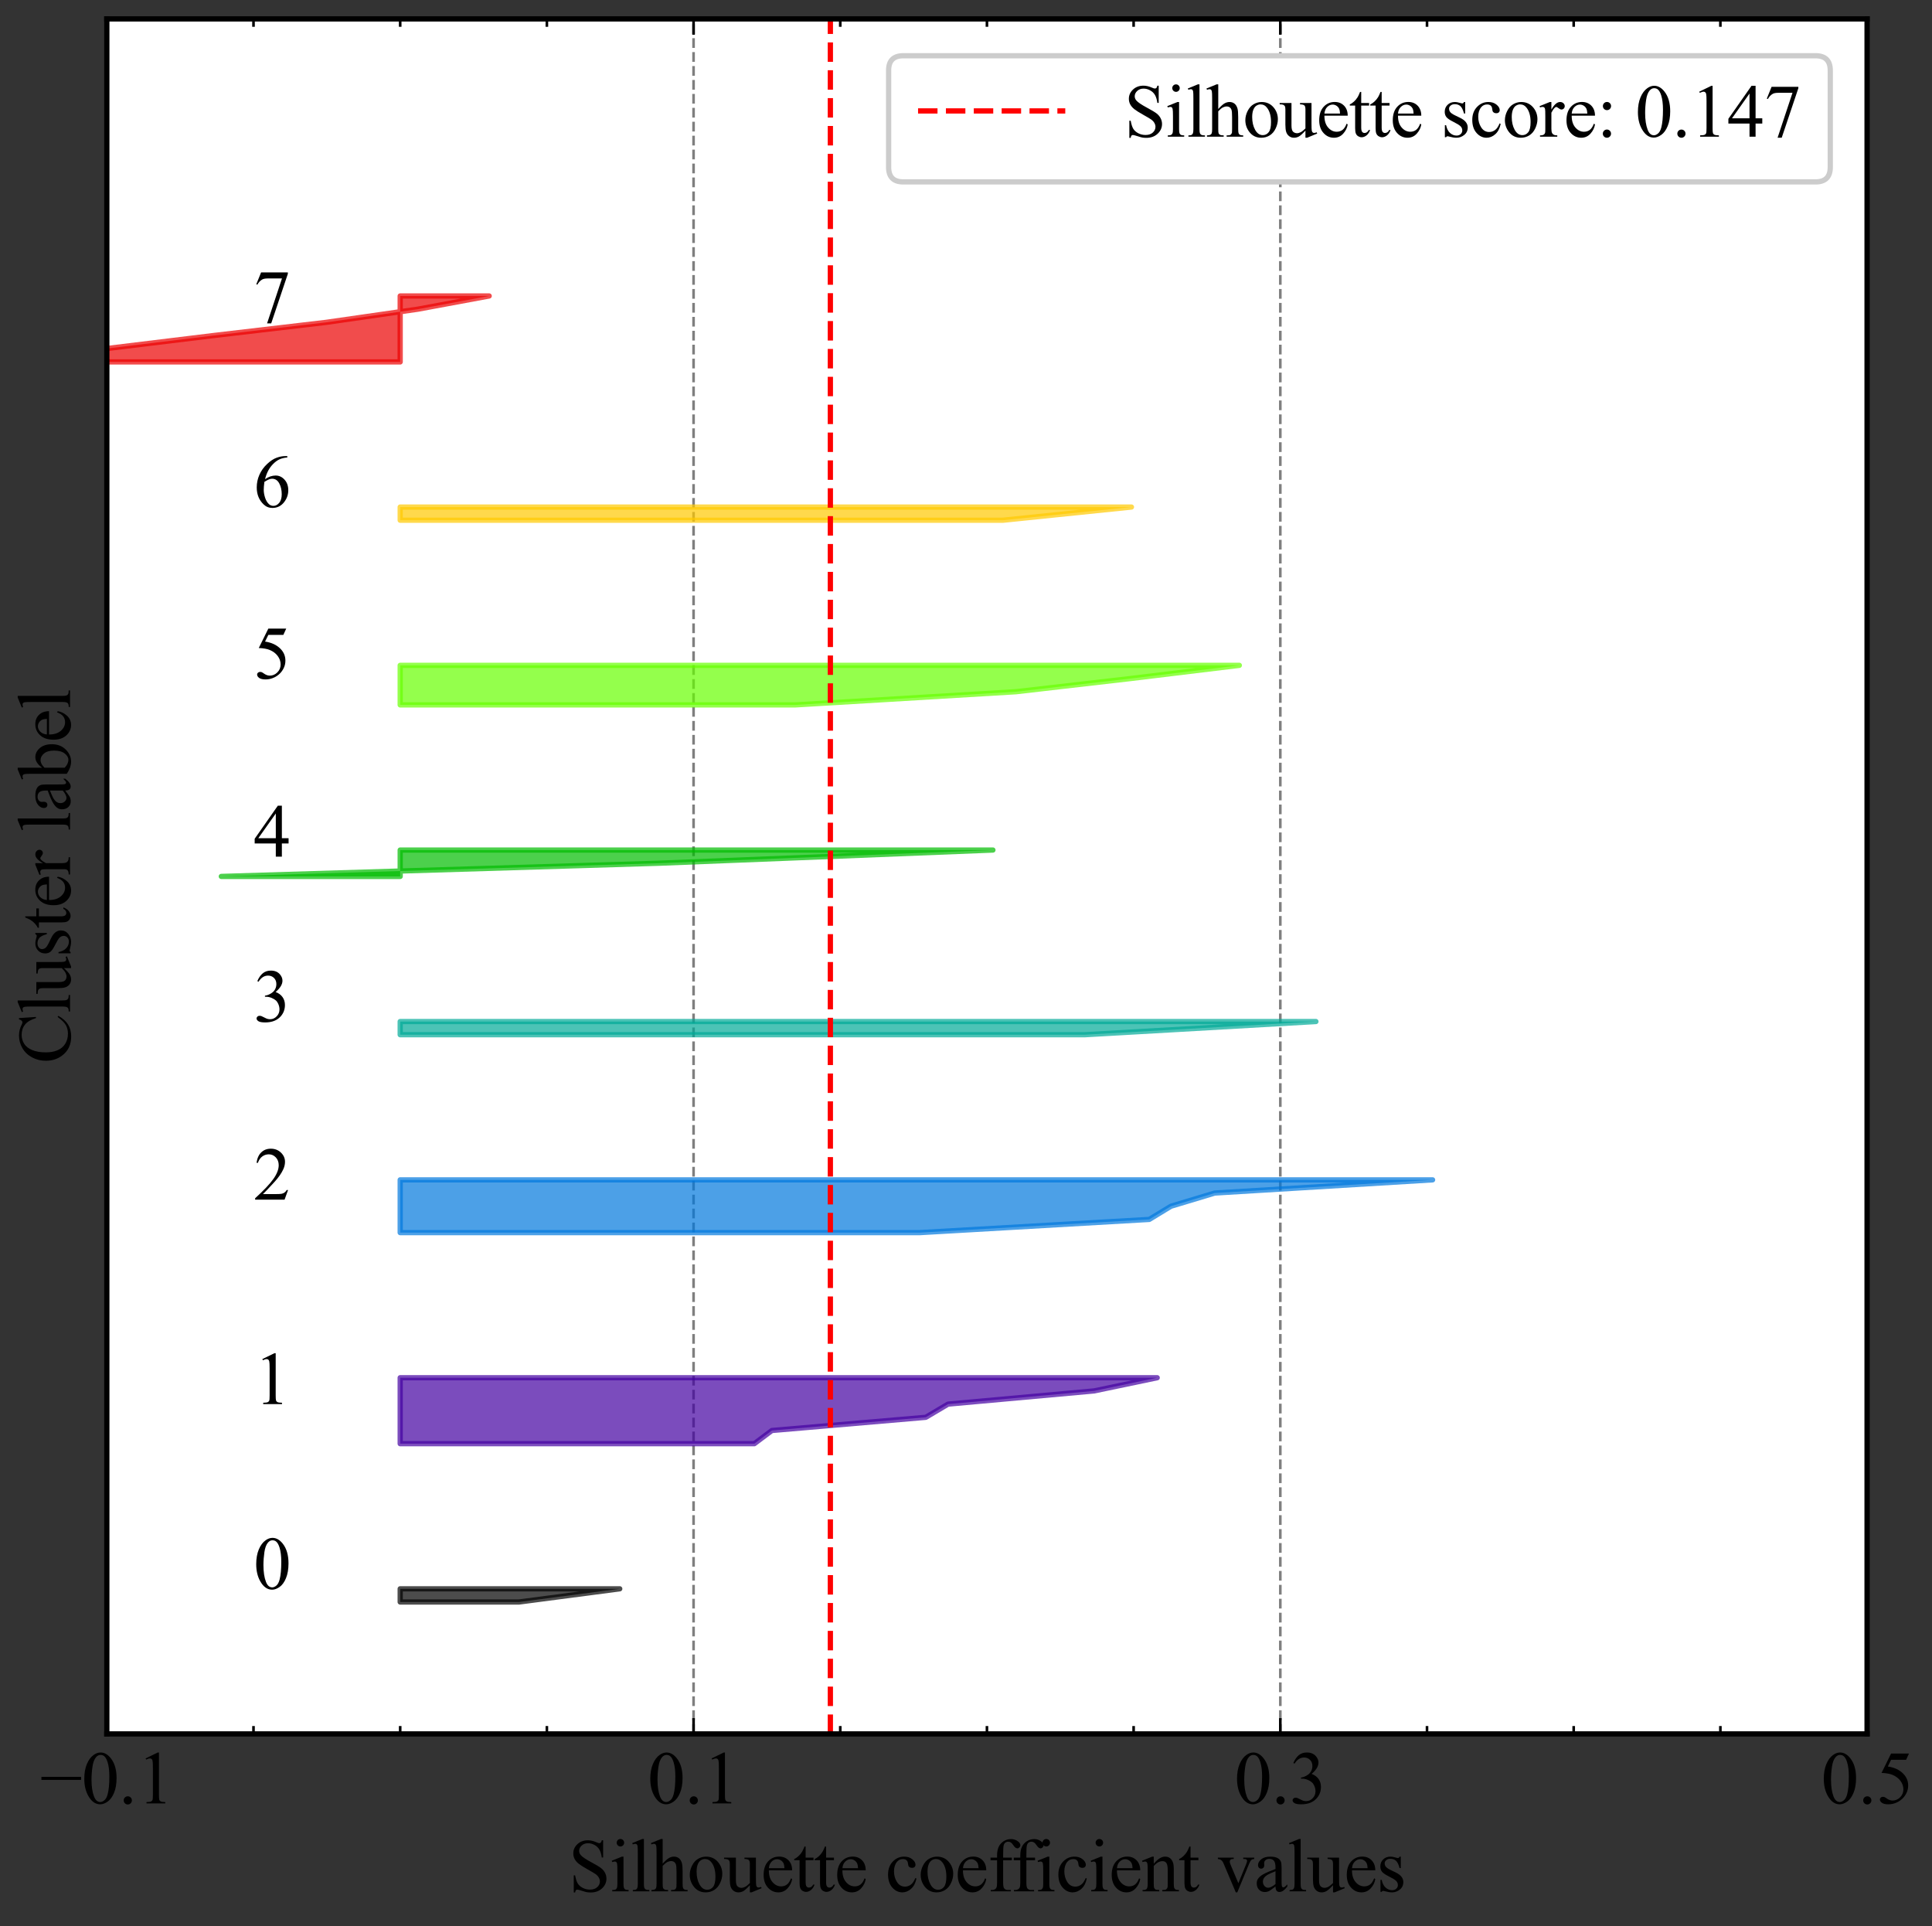 <?xml version="1.0" encoding="utf-8" standalone="no"?>
<!DOCTYPE svg PUBLIC "-//W3C//DTD SVG 1.1//EN"
  "http://www.w3.org/Graphics/SVG/1.1/DTD/svg11.dtd">
<svg xmlns:xlink="http://www.w3.org/1999/xlink" width="367.466pt" height="366.292pt" viewBox="0 0 367.466 366.292" xmlns="http://www.w3.org/2000/svg" version="1.1">
 <rect x="0" y="0" width="367.466" height="366.292" fill="#333333" stroke="none"/>
 <defs>
  <style type="text/css">*{stroke-linejoin: round; stroke-linecap: butt}</style>
 </defs>
 <g id="figure_1">
  <g id="patch_1">
   <path d="M 0 366.292 
L 367.466 366.292 
L 367.466 0 
L 0 0 
L 0 366.292 
z
" style="fill: none"/>
  </g>
  <g id="axes_1">
   <g id="patch_2">
    <path d="M 20.316 329.76 
L 355.116 329.76 
L 355.116 3.6 
L 20.316 3.6 
z
" style="fill: #ffffff"/>
   </g>
   <g id="matplotlib.axis_1">
    <g id="xtick_1">
     <g id="line2d_1">
      <path d="M 20.316 329.76 
L 20.316 3.6 
" clip-path="url(#pef7af6e2d2)" style="fill: none; stroke-dasharray: 1.85,0.8; stroke-dashoffset: 0; stroke: #000000; stroke-opacity: 0.5; stroke-width: 0.5"/>
     </g>
     <g id="line2d_2">
      <defs>
       <path id="m34d4f63e5b" d="M 0 0 
L 0 -3 
" style="stroke: #000000; stroke-width: 0.5"/>
      </defs>
      <g>
       <use xlink:href="#m34d4f63e5b" x="20.316" y="329.76" style="stroke: #000000; stroke-width: 0.5"/>
      </g>
     </g>
     <g id="line2d_3">
      <defs>
       <path id="ma643bf0691" d="M 0 0 
L 0 3 
" style="stroke: #000000; stroke-width: 0.5"/>
      </defs>
      <g>
       <use xlink:href="#ma643bf0691" x="20.316" y="3.6" style="stroke: #000000; stroke-width: 0.5"/>
      </g>
     </g>
     <g id="text_1">
      <!-- −0.1 -->
      <g transform="translate(7.619 342.981)scale(0.14 -0.14)">
       <defs>
        <path id="TimesNewRomanPSMT-2212" d="M 3484 2000 
L 116 2000 
L 116 2256 
L 3484 2256 
L 3484 2000 
z
" transform="scale(0.016)"/>
        <path id="TimesNewRomanPSMT-30" d="M 231 2094 
Q 231 2819 450 3342 
Q 669 3866 1031 4122 
Q 1313 4325 1613 4325 
Q 2100 4325 2488 3828 
Q 2972 3213 2972 2159 
Q 2972 1422 2759 906 
Q 2547 391 2217 158 
Q 1888 -75 1581 -75 
Q 975 -75 572 641 
Q 231 1244 231 2094 
z
M 844 2016 
Q 844 1141 1059 588 
Q 1238 122 1591 122 
Q 1759 122 1940 273 
Q 2122 425 2216 781 
Q 2359 1319 2359 2297 
Q 2359 3022 2209 3506 
Q 2097 3866 1919 4016 
Q 1791 4119 1609 4119 
Q 1397 4119 1231 3928 
Q 1006 3669 925 3112 
Q 844 2556 844 2016 
z
" transform="scale(0.016)"/>
        <path id="TimesNewRomanPSMT-2e" d="M 800 606 
Q 947 606 1047 504 
Q 1147 403 1147 259 
Q 1147 116 1045 14 
Q 944 -88 800 -88 
Q 656 -88 554 14 
Q 453 116 453 259 
Q 453 406 554 506 
Q 656 606 800 606 
z
" transform="scale(0.016)"/>
        <path id="TimesNewRomanPSMT-31" d="M 750 3822 
L 1781 4325 
L 1884 4325 
L 1884 747 
Q 1884 391 1914 303 
Q 1944 216 2037 169 
Q 2131 122 2419 116 
L 2419 0 
L 825 0 
L 825 116 
Q 1125 122 1212 167 
Q 1300 213 1334 289 
Q 1369 366 1369 747 
L 1369 3034 
Q 1369 3497 1338 3628 
Q 1316 3728 1258 3775 
Q 1200 3822 1119 3822 
Q 1003 3822 797 3725 
L 750 3822 
z
" transform="scale(0.016)"/>
       </defs>
       <use xlink:href="#TimesNewRomanPSMT-2212"/>
       <use xlink:href="#TimesNewRomanPSMT-30" x="56.396"/>
       <use xlink:href="#TimesNewRomanPSMT-2e" x="106.396"/>
       <use xlink:href="#TimesNewRomanPSMT-31" x="131.396"/>
      </g>
     </g>
    </g>
    <g id="xtick_2">
     <g id="line2d_4">
      <path d="M 131.916 329.76 
L 131.916 3.6 
" clip-path="url(#pef7af6e2d2)" style="fill: none; stroke-dasharray: 1.85,0.8; stroke-dashoffset: 0; stroke: #000000; stroke-opacity: 0.5; stroke-width: 0.5"/>
     </g>
     <g id="line2d_5">
      <g>
       <use xlink:href="#m34d4f63e5b" x="131.916" y="329.76" style="stroke: #000000; stroke-width: 0.5"/>
      </g>
     </g>
     <g id="line2d_6">
      <g>
       <use xlink:href="#ma643bf0691" x="131.916" y="3.6" style="stroke: #000000; stroke-width: 0.5"/>
      </g>
     </g>
     <g id="text_2">
      <!-- 0.1 -->
      <g transform="translate(123.166 342.981)scale(0.14 -0.14)">
       <use xlink:href="#TimesNewRomanPSMT-30"/>
       <use xlink:href="#TimesNewRomanPSMT-2e" x="50"/>
       <use xlink:href="#TimesNewRomanPSMT-31" x="75"/>
      </g>
     </g>
    </g>
    <g id="xtick_3">
     <g id="line2d_7">
      <path d="M 243.516 329.76 
L 243.516 3.6 
" clip-path="url(#pef7af6e2d2)" style="fill: none; stroke-dasharray: 1.85,0.8; stroke-dashoffset: 0; stroke: #000000; stroke-opacity: 0.5; stroke-width: 0.5"/>
     </g>
     <g id="line2d_8">
      <g>
       <use xlink:href="#m34d4f63e5b" x="243.516" y="329.76" style="stroke: #000000; stroke-width: 0.5"/>
      </g>
     </g>
     <g id="line2d_9">
      <g>
       <use xlink:href="#ma643bf0691" x="243.516" y="3.6" style="stroke: #000000; stroke-width: 0.5"/>
      </g>
     </g>
     <g id="text_3">
      <!-- 0.3 -->
      <g transform="translate(234.766 342.981)scale(0.14 -0.14)">
       <defs>
        <path id="TimesNewRomanPSMT-33" d="M 325 3431 
Q 506 3859 782 4092 
Q 1059 4325 1472 4325 
Q 1981 4325 2253 3994 
Q 2459 3747 2459 3466 
Q 2459 3003 1878 2509 
Q 2269 2356 2469 2072 
Q 2669 1788 2669 1403 
Q 2669 853 2319 450 
Q 1863 -75 997 -75 
Q 569 -75 414 31 
Q 259 138 259 259 
Q 259 350 332 419 
Q 406 488 509 488 
Q 588 488 669 463 
Q 722 447 909 348 
Q 1097 250 1169 231 
Q 1284 197 1416 197 
Q 1734 197 1970 444 
Q 2206 691 2206 1028 
Q 2206 1275 2097 1509 
Q 2016 1684 1919 1775 
Q 1784 1900 1550 2001 
Q 1316 2103 1072 2103 
L 972 2103 
L 972 2197 
Q 1219 2228 1467 2375 
Q 1716 2522 1828 2728 
Q 1941 2934 1941 3181 
Q 1941 3503 1739 3701 
Q 1538 3900 1238 3900 
Q 753 3900 428 3381 
L 325 3431 
z
" transform="scale(0.016)"/>
       </defs>
       <use xlink:href="#TimesNewRomanPSMT-30"/>
       <use xlink:href="#TimesNewRomanPSMT-2e" x="50"/>
       <use xlink:href="#TimesNewRomanPSMT-33" x="75"/>
      </g>
     </g>
    </g>
    <g id="xtick_4">
     <g id="line2d_10">
      <path d="M 355.116 329.76 
L 355.116 3.6 
" clip-path="url(#pef7af6e2d2)" style="fill: none; stroke-dasharray: 1.85,0.8; stroke-dashoffset: 0; stroke: #000000; stroke-opacity: 0.5; stroke-width: 0.5"/>
     </g>
     <g id="line2d_11">
      <g>
       <use xlink:href="#m34d4f63e5b" x="355.116" y="329.76" style="stroke: #000000; stroke-width: 0.5"/>
      </g>
     </g>
     <g id="line2d_12">
      <g>
       <use xlink:href="#ma643bf0691" x="355.116" y="3.6" style="stroke: #000000; stroke-width: 0.5"/>
      </g>
     </g>
     <g id="text_4">
      <!-- 0.5 -->
      <g transform="translate(346.366 342.981)scale(0.14 -0.14)">
       <defs>
        <path id="TimesNewRomanPSMT-35" d="M 2778 4238 
L 2534 3706 
L 1259 3706 
L 981 3138 
Q 1809 3016 2294 2522 
Q 2709 2097 2709 1522 
Q 2709 1188 2573 903 
Q 2438 619 2231 419 
Q 2025 219 1772 97 
Q 1413 -75 1034 -75 
Q 653 -75 479 54 
Q 306 184 306 341 
Q 306 428 378 495 
Q 450 563 559 563 
Q 641 563 702 538 
Q 763 513 909 409 
Q 1144 247 1384 247 
Q 1750 247 2026 523 
Q 2303 800 2303 1197 
Q 2303 1581 2056 1914 
Q 1809 2247 1375 2428 
Q 1034 2569 447 2591 
L 1259 4238 
L 2778 4238 
z
" transform="scale(0.016)"/>
       </defs>
       <use xlink:href="#TimesNewRomanPSMT-30"/>
       <use xlink:href="#TimesNewRomanPSMT-2e" x="50"/>
       <use xlink:href="#TimesNewRomanPSMT-35" x="75"/>
      </g>
     </g>
    </g>
    <g id="xtick_5">
     <g id="line2d_13">
      <defs>
       <path id="mc1190dbc99" d="M 0 0 
L 0 -1.5 
" style="stroke: #000000; stroke-width: 0.5"/>
      </defs>
      <g>
       <use xlink:href="#mc1190dbc99" x="48.216" y="329.76" style="stroke: #000000; stroke-width: 0.5"/>
      </g>
     </g>
     <g id="line2d_14">
      <defs>
       <path id="mbc64038ce2" d="M 0 0 
L 0 1.5 
" style="stroke: #000000; stroke-width: 0.5"/>
      </defs>
      <g>
       <use xlink:href="#mbc64038ce2" x="48.216" y="3.6" style="stroke: #000000; stroke-width: 0.5"/>
      </g>
     </g>
    </g>
    <g id="xtick_6">
     <g id="line2d_15">
      <g>
       <use xlink:href="#mc1190dbc99" x="76.116" y="329.76" style="stroke: #000000; stroke-width: 0.5"/>
      </g>
     </g>
     <g id="line2d_16">
      <g>
       <use xlink:href="#mbc64038ce2" x="76.116" y="3.6" style="stroke: #000000; stroke-width: 0.5"/>
      </g>
     </g>
    </g>
    <g id="xtick_7">
     <g id="line2d_17">
      <g>
       <use xlink:href="#mc1190dbc99" x="104.016" y="329.76" style="stroke: #000000; stroke-width: 0.5"/>
      </g>
     </g>
     <g id="line2d_18">
      <g>
       <use xlink:href="#mbc64038ce2" x="104.016" y="3.6" style="stroke: #000000; stroke-width: 0.5"/>
      </g>
     </g>
    </g>
    <g id="xtick_8">
     <g id="line2d_19">
      <g>
       <use xlink:href="#mc1190dbc99" x="159.816" y="329.76" style="stroke: #000000; stroke-width: 0.5"/>
      </g>
     </g>
     <g id="line2d_20">
      <g>
       <use xlink:href="#mbc64038ce2" x="159.816" y="3.6" style="stroke: #000000; stroke-width: 0.5"/>
      </g>
     </g>
    </g>
    <g id="xtick_9">
     <g id="line2d_21">
      <g>
       <use xlink:href="#mc1190dbc99" x="187.716" y="329.76" style="stroke: #000000; stroke-width: 0.5"/>
      </g>
     </g>
     <g id="line2d_22">
      <g>
       <use xlink:href="#mbc64038ce2" x="187.716" y="3.6" style="stroke: #000000; stroke-width: 0.5"/>
      </g>
     </g>
    </g>
    <g id="xtick_10">
     <g id="line2d_23">
      <g>
       <use xlink:href="#mc1190dbc99" x="215.616" y="329.76" style="stroke: #000000; stroke-width: 0.5"/>
      </g>
     </g>
     <g id="line2d_24">
      <g>
       <use xlink:href="#mbc64038ce2" x="215.616" y="3.6" style="stroke: #000000; stroke-width: 0.5"/>
      </g>
     </g>
    </g>
    <g id="xtick_11">
     <g id="line2d_25">
      <g>
       <use xlink:href="#mc1190dbc99" x="271.416" y="329.76" style="stroke: #000000; stroke-width: 0.5"/>
      </g>
     </g>
     <g id="line2d_26">
      <g>
       <use xlink:href="#mbc64038ce2" x="271.416" y="3.6" style="stroke: #000000; stroke-width: 0.5"/>
      </g>
     </g>
    </g>
    <g id="xtick_12">
     <g id="line2d_27">
      <g>
       <use xlink:href="#mc1190dbc99" x="299.316" y="329.76" style="stroke: #000000; stroke-width: 0.5"/>
      </g>
     </g>
     <g id="line2d_28">
      <g>
       <use xlink:href="#mbc64038ce2" x="299.316" y="3.6" style="stroke: #000000; stroke-width: 0.5"/>
      </g>
     </g>
    </g>
    <g id="xtick_13">
     <g id="line2d_29">
      <g>
       <use xlink:href="#mc1190dbc99" x="327.216" y="329.76" style="stroke: #000000; stroke-width: 0.5"/>
      </g>
     </g>
     <g id="line2d_30">
      <g>
       <use xlink:href="#mbc64038ce2" x="327.216" y="3.6" style="stroke: #000000; stroke-width: 0.5"/>
      </g>
     </g>
    </g>
    <g id="text_5">
     <!-- Silhouette coefficient values -->
     <g transform="translate(108.143 359.697)scale(0.14 -0.14)">
      <defs>
       <path id="TimesNewRomanPSMT-53" d="M 2934 4334 
L 2934 2869 
L 2819 2869 
Q 2763 3291 2617 3541 
Q 2472 3791 2203 3937 
Q 1934 4084 1647 4084 
Q 1322 4084 1109 3886 
Q 897 3688 897 3434 
Q 897 3241 1031 3081 
Q 1225 2847 1953 2456 
Q 2547 2138 2764 1967 
Q 2981 1797 3098 1565 
Q 3216 1334 3216 1081 
Q 3216 600 2842 251 
Q 2469 -97 1881 -97 
Q 1697 -97 1534 -69 
Q 1438 -53 1133 45 
Q 828 144 747 144 
Q 669 144 623 97 
Q 578 50 556 -97 
L 441 -97 
L 441 1356 
L 556 1356 
Q 638 900 775 673 
Q 913 447 1195 297 
Q 1478 147 1816 147 
Q 2206 147 2432 353 
Q 2659 559 2659 841 
Q 2659 997 2573 1156 
Q 2488 1316 2306 1453 
Q 2184 1547 1640 1851 
Q 1097 2156 867 2337 
Q 638 2519 519 2737 
Q 400 2956 400 3219 
Q 400 3675 750 4004 
Q 1100 4334 1641 4334 
Q 1978 4334 2356 4169 
Q 2531 4091 2603 4091 
Q 2684 4091 2736 4139 
Q 2788 4188 2819 4334 
L 2934 4334 
z
" transform="scale(0.016)"/>
       <path id="TimesNewRomanPSMT-69" d="M 928 4444 
Q 1059 4444 1151 4351 
Q 1244 4259 1244 4128 
Q 1244 3997 1151 3903 
Q 1059 3809 928 3809 
Q 797 3809 703 3903 
Q 609 3997 609 4128 
Q 609 4259 701 4351 
Q 794 4444 928 4444 
z
M 1188 2947 
L 1188 647 
Q 1188 378 1227 289 
Q 1266 200 1342 156 
Q 1419 113 1622 113 
L 1622 0 
L 231 0 
L 231 113 
Q 441 113 512 153 
Q 584 194 626 287 
Q 669 381 669 647 
L 669 1750 
Q 669 2216 641 2353 
Q 619 2453 572 2492 
Q 525 2531 444 2531 
Q 356 2531 231 2484 
L 188 2597 
L 1050 2947 
L 1188 2947 
z
" transform="scale(0.016)"/>
       <path id="TimesNewRomanPSMT-6c" d="M 1184 4444 
L 1184 647 
Q 1184 378 1223 290 
Q 1263 203 1344 158 
Q 1425 113 1647 113 
L 1647 0 
L 244 0 
L 244 113 
Q 441 113 512 153 
Q 584 194 625 287 
Q 666 381 666 647 
L 666 3247 
Q 666 3731 644 3842 
Q 622 3953 573 3993 
Q 525 4034 450 4034 
Q 369 4034 244 3984 
L 191 4094 
L 1044 4444 
L 1184 4444 
z
" transform="scale(0.016)"/>
       <path id="TimesNewRomanPSMT-68" d="M 1041 4444 
L 1041 2350 
Q 1388 2731 1591 2839 
Q 1794 2947 1997 2947 
Q 2241 2947 2416 2812 
Q 2591 2678 2675 2391 
Q 2734 2191 2734 1659 
L 2734 647 
Q 2734 375 2778 275 
Q 2809 200 2884 156 
Q 2959 113 3159 113 
L 3159 0 
L 1753 0 
L 1753 113 
L 1819 113 
Q 2019 113 2097 173 
Q 2175 234 2206 353 
Q 2216 403 2216 647 
L 2216 1659 
Q 2216 2128 2167 2275 
Q 2119 2422 2012 2495 
Q 1906 2569 1756 2569 
Q 1603 2569 1437 2487 
Q 1272 2406 1041 2159 
L 1041 647 
Q 1041 353 1073 281 
Q 1106 209 1195 161 
Q 1284 113 1503 113 
L 1503 0 
L 84 0 
L 84 113 
Q 275 113 384 172 
Q 447 203 484 290 
Q 522 378 522 647 
L 522 3238 
Q 522 3728 498 3840 
Q 475 3953 426 3993 
Q 378 4034 297 4034 
Q 231 4034 84 3984 
L 41 4094 
L 897 4444 
L 1041 4444 
z
" transform="scale(0.016)"/>
       <path id="TimesNewRomanPSMT-6f" d="M 1600 2947 
Q 2250 2947 2644 2453 
Q 2978 2031 2978 1484 
Q 2978 1100 2793 706 
Q 2609 313 2286 112 
Q 1963 -88 1566 -88 
Q 919 -88 538 428 
Q 216 863 216 1403 
Q 216 1797 411 2186 
Q 606 2575 925 2761 
Q 1244 2947 1600 2947 
z
M 1503 2744 
Q 1338 2744 1170 2645 
Q 1003 2547 900 2300 
Q 797 2053 797 1666 
Q 797 1041 1045 587 
Q 1294 134 1700 134 
Q 2003 134 2200 384 
Q 2397 634 2397 1244 
Q 2397 2006 2069 2444 
Q 1847 2744 1503 2744 
z
" transform="scale(0.016)"/>
       <path id="TimesNewRomanPSMT-75" d="M 2709 2863 
L 2709 1128 
Q 2709 631 2732 520 
Q 2756 409 2807 365 
Q 2859 322 2928 322 
Q 3025 322 3147 375 
L 3191 266 
L 2334 -88 
L 2194 -88 
L 2194 519 
Q 1825 119 1631 15 
Q 1438 -88 1222 -88 
Q 981 -88 804 51 
Q 628 191 559 409 
Q 491 628 491 1028 
L 491 2306 
Q 491 2509 447 2587 
Q 403 2666 317 2708 
Q 231 2750 6 2747 
L 6 2863 
L 1009 2863 
L 1009 947 
Q 1009 547 1148 422 
Q 1288 297 1484 297 
Q 1619 297 1789 381 
Q 1959 466 2194 703 
L 2194 2325 
Q 2194 2569 2105 2655 
Q 2016 2741 1734 2747 
L 1734 2863 
L 2709 2863 
z
" transform="scale(0.016)"/>
       <path id="TimesNewRomanPSMT-65" d="M 681 1784 
Q 678 1147 991 784 
Q 1303 422 1725 422 
Q 2006 422 2214 576 
Q 2422 731 2563 1106 
L 2659 1044 
Q 2594 616 2278 264 
Q 1963 -88 1488 -88 
Q 972 -88 605 314 
Q 238 716 238 1394 
Q 238 2128 614 2539 
Q 991 2950 1559 2950 
Q 2041 2950 2350 2633 
Q 2659 2316 2659 1784 
L 681 1784 
z
M 681 1966 
L 2006 1966 
Q 1991 2241 1941 2353 
Q 1863 2528 1708 2628 
Q 1553 2728 1384 2728 
Q 1125 2728 920 2526 
Q 716 2325 681 1966 
z
" transform="scale(0.016)"/>
       <path id="TimesNewRomanPSMT-74" d="M 1031 3803 
L 1031 2863 
L 1700 2863 
L 1700 2644 
L 1031 2644 
L 1031 788 
Q 1031 509 1111 412 
Q 1191 316 1316 316 
Q 1419 316 1516 380 
Q 1613 444 1666 569 
L 1788 569 
Q 1678 263 1478 108 
Q 1278 -47 1066 -47 
Q 922 -47 784 33 
Q 647 113 581 261 
Q 516 409 516 719 
L 516 2644 
L 63 2644 
L 63 2747 
Q 234 2816 414 2980 
Q 594 3144 734 3369 
Q 806 3488 934 3803 
L 1031 3803 
z
" transform="scale(0.016)"/>
       <path id="TimesNewRomanPSMT-20" transform="scale(0.016)"/>
       <path id="TimesNewRomanPSMT-63" d="M 2631 1088 
Q 2516 522 2178 217 
Q 1841 -88 1431 -88 
Q 944 -88 581 321 
Q 219 731 219 1428 
Q 219 2103 620 2525 
Q 1022 2947 1584 2947 
Q 2006 2947 2278 2723 
Q 2550 2500 2550 2259 
Q 2550 2141 2473 2067 
Q 2397 1994 2259 1994 
Q 2075 1994 1981 2113 
Q 1928 2178 1911 2362 
Q 1894 2547 1784 2644 
Q 1675 2738 1481 2738 
Q 1169 2738 978 2506 
Q 725 2200 725 1697 
Q 725 1184 976 792 
Q 1228 400 1656 400 
Q 1963 400 2206 609 
Q 2378 753 2541 1131 
L 2631 1088 
z
" transform="scale(0.016)"/>
       <path id="TimesNewRomanPSMT-66" d="M 1319 2638 
L 1319 756 
Q 1319 356 1406 250 
Q 1522 113 1716 113 
L 1975 113 
L 1975 0 
L 266 0 
L 266 113 
L 394 113 
Q 519 113 622 175 
Q 725 238 764 344 
Q 803 450 803 756 
L 803 2638 
L 247 2638 
L 247 2863 
L 803 2863 
L 803 3050 
Q 803 3478 940 3775 
Q 1078 4072 1361 4255 
Q 1644 4438 1997 4438 
Q 2325 4438 2600 4225 
Q 2781 4084 2781 3909 
Q 2781 3816 2700 3733 
Q 2619 3650 2525 3650 
Q 2453 3650 2373 3701 
Q 2294 3753 2178 3923 
Q 2063 4094 1966 4153 
Q 1869 4213 1750 4213 
Q 1606 4213 1506 4136 
Q 1406 4059 1362 3898 
Q 1319 3738 1319 3069 
L 1319 2863 
L 2056 2863 
L 2056 2638 
L 1319 2638 
z
" transform="scale(0.016)"/>
       <path id="TimesNewRomanPSMT-6e" d="M 1034 2341 
Q 1538 2947 1994 2947 
Q 2228 2947 2397 2830 
Q 2566 2713 2666 2444 
Q 2734 2256 2734 1869 
L 2734 647 
Q 2734 375 2778 278 
Q 2813 200 2889 156 
Q 2966 113 3172 113 
L 3172 0 
L 1756 0 
L 1756 113 
L 1816 113 
Q 2016 113 2095 173 
Q 2175 234 2206 353 
Q 2219 400 2219 647 
L 2219 1819 
Q 2219 2209 2117 2386 
Q 2016 2563 1775 2563 
Q 1403 2563 1034 2156 
L 1034 647 
Q 1034 356 1069 288 
Q 1113 197 1189 155 
Q 1266 113 1500 113 
L 1500 0 
L 84 0 
L 84 113 
L 147 113 
Q 366 113 442 223 
Q 519 334 519 647 
L 519 1709 
Q 519 2225 495 2337 
Q 472 2450 423 2490 
Q 375 2531 294 2531 
Q 206 2531 84 2484 
L 38 2597 
L 900 2947 
L 1034 2947 
L 1034 2341 
z
" transform="scale(0.016)"/>
       <path id="TimesNewRomanPSMT-76" d="M 53 2863 
L 1400 2863 
L 1400 2747 
L 1313 2747 
Q 1191 2747 1127 2687 
Q 1063 2628 1063 2528 
Q 1063 2419 1128 2269 
L 1794 688 
L 2463 2328 
Q 2534 2503 2534 2594 
Q 2534 2638 2509 2666 
Q 2475 2713 2422 2730 
Q 2369 2747 2206 2747 
L 2206 2863 
L 3141 2863 
L 3141 2747 
Q 2978 2734 2916 2681 
Q 2806 2588 2719 2369 
L 1703 -88 
L 1575 -88 
L 553 2328 
Q 484 2497 421 2570 
Q 359 2644 263 2694 
Q 209 2722 53 2747 
L 53 2863 
z
" transform="scale(0.016)"/>
       <path id="TimesNewRomanPSMT-61" d="M 1822 413 
Q 1381 72 1269 19 
Q 1100 -59 909 -59 
Q 613 -59 420 144 
Q 228 347 228 678 
Q 228 888 322 1041 
Q 450 1253 767 1440 
Q 1084 1628 1822 1897 
L 1822 2009 
Q 1822 2438 1686 2597 
Q 1550 2756 1291 2756 
Q 1094 2756 978 2650 
Q 859 2544 859 2406 
L 866 2225 
Q 866 2081 792 2003 
Q 719 1925 600 1925 
Q 484 1925 411 2006 
Q 338 2088 338 2228 
Q 338 2497 613 2722 
Q 888 2947 1384 2947 
Q 1766 2947 2009 2819 
Q 2194 2722 2281 2516 
Q 2338 2381 2338 1966 
L 2338 994 
Q 2338 584 2353 492 
Q 2369 400 2405 369 
Q 2441 338 2488 338 
Q 2538 338 2575 359 
Q 2641 400 2828 588 
L 2828 413 
Q 2478 -56 2159 -56 
Q 2006 -56 1915 50 
Q 1825 156 1822 413 
z
M 1822 616 
L 1822 1706 
Q 1350 1519 1213 1441 
Q 966 1303 859 1153 
Q 753 1003 753 825 
Q 753 600 887 451 
Q 1022 303 1197 303 
Q 1434 303 1822 616 
z
" transform="scale(0.016)"/>
       <path id="TimesNewRomanPSMT-73" d="M 2050 2947 
L 2050 1972 
L 1947 1972 
Q 1828 2431 1642 2597 
Q 1456 2763 1169 2763 
Q 950 2763 815 2647 
Q 681 2531 681 2391 
Q 681 2216 781 2091 
Q 878 1963 1175 1819 
L 1631 1597 
Q 2266 1288 2266 781 
Q 2266 391 1970 151 
Q 1675 -88 1309 -88 
Q 1047 -88 709 6 
Q 606 38 541 38 
Q 469 38 428 -44 
L 325 -44 
L 325 978 
L 428 978 
Q 516 541 762 319 
Q 1009 97 1316 97 
Q 1531 97 1667 223 
Q 1803 350 1803 528 
Q 1803 744 1651 891 
Q 1500 1038 1047 1263 
Q 594 1488 453 1669 
Q 313 1847 313 2119 
Q 313 2472 555 2709 
Q 797 2947 1181 2947 
Q 1350 2947 1591 2875 
Q 1750 2828 1803 2828 
Q 1853 2828 1881 2850 
Q 1909 2872 1947 2947 
L 2050 2947 
z
" transform="scale(0.016)"/>
      </defs>
      <use xlink:href="#TimesNewRomanPSMT-53"/>
      <use xlink:href="#TimesNewRomanPSMT-69" x="55.615"/>
      <use xlink:href="#TimesNewRomanPSMT-6c" x="83.398"/>
      <use xlink:href="#TimesNewRomanPSMT-68" x="111.182"/>
      <use xlink:href="#TimesNewRomanPSMT-6f" x="161.182"/>
      <use xlink:href="#TimesNewRomanPSMT-75" x="211.182"/>
      <use xlink:href="#TimesNewRomanPSMT-65" x="261.182"/>
      <use xlink:href="#TimesNewRomanPSMT-74" x="305.566"/>
      <use xlink:href="#TimesNewRomanPSMT-74" x="333.35"/>
      <use xlink:href="#TimesNewRomanPSMT-65" x="361.133"/>
      <use xlink:href="#TimesNewRomanPSMT-20" x="405.518"/>
      <use xlink:href="#TimesNewRomanPSMT-63" x="430.518"/>
      <use xlink:href="#TimesNewRomanPSMT-6f" x="474.902"/>
      <use xlink:href="#TimesNewRomanPSMT-65" x="524.902"/>
      <use xlink:href="#TimesNewRomanPSMT-66" x="569.287"/>
      <use xlink:href="#TimesNewRomanPSMT-66" x="600.838"/>
      <use xlink:href="#TimesNewRomanPSMT-69" x="634.139"/>
      <use xlink:href="#TimesNewRomanPSMT-63" x="661.922"/>
      <use xlink:href="#TimesNewRomanPSMT-69" x="706.307"/>
      <use xlink:href="#TimesNewRomanPSMT-65" x="734.09"/>
      <use xlink:href="#TimesNewRomanPSMT-6e" x="778.475"/>
      <use xlink:href="#TimesNewRomanPSMT-74" x="828.475"/>
      <use xlink:href="#TimesNewRomanPSMT-20" x="856.258"/>
      <use xlink:href="#TimesNewRomanPSMT-76" x="881.258"/>
      <use xlink:href="#TimesNewRomanPSMT-61" x="931.258"/>
      <use xlink:href="#TimesNewRomanPSMT-6c" x="975.643"/>
      <use xlink:href="#TimesNewRomanPSMT-75" x="1003.426"/>
      <use xlink:href="#TimesNewRomanPSMT-65" x="1053.426"/>
      <use xlink:href="#TimesNewRomanPSMT-73" x="1097.811"/>
     </g>
    </g>
   </g>
   <g id="matplotlib.axis_2">
    <g id="text_6">
     <!-- Cluster label -->
     <g transform="translate(13.321 202.255)rotate(-90)scale(0.14 -0.14)">
      <defs>
       <path id="TimesNewRomanPSMT-43" d="M 3853 4334 
L 3950 2894 
L 3853 2894 
Q 3659 3541 3300 3825 
Q 2941 4109 2438 4109 
Q 2016 4109 1675 3895 
Q 1334 3681 1139 3212 
Q 944 2744 944 2047 
Q 944 1472 1128 1050 
Q 1313 628 1683 403 
Q 2053 178 2528 178 
Q 2941 178 3256 354 
Q 3572 531 3950 1056 
L 4047 994 
Q 3728 428 3303 165 
Q 2878 -97 2294 -97 
Q 1241 -97 663 684 
Q 231 1266 231 2053 
Q 231 2688 515 3219 
Q 800 3750 1298 4042 
Q 1797 4334 2388 4334 
Q 2847 4334 3294 4109 
Q 3425 4041 3481 4041 
Q 3566 4041 3628 4100 
Q 3709 4184 3744 4334 
L 3853 4334 
z
" transform="scale(0.016)"/>
       <path id="TimesNewRomanPSMT-72" d="M 1038 2947 
L 1038 2303 
Q 1397 2947 1775 2947 
Q 1947 2947 2059 2842 
Q 2172 2738 2172 2600 
Q 2172 2478 2090 2393 
Q 2009 2309 1897 2309 
Q 1788 2309 1652 2417 
Q 1516 2525 1450 2525 
Q 1394 2525 1328 2463 
Q 1188 2334 1038 2041 
L 1038 669 
Q 1038 431 1097 309 
Q 1138 225 1241 169 
Q 1344 113 1538 113 
L 1538 0 
L 72 0 
L 72 113 
Q 291 113 397 181 
Q 475 231 506 341 
Q 522 394 522 644 
L 522 1753 
Q 522 2253 501 2348 
Q 481 2444 426 2487 
Q 372 2531 291 2531 
Q 194 2531 72 2484 
L 41 2597 
L 906 2947 
L 1038 2947 
z
" transform="scale(0.016)"/>
       <path id="TimesNewRomanPSMT-62" d="M 984 2369 
Q 1400 2947 1881 2947 
Q 2322 2947 2650 2570 
Q 2978 2194 2978 1541 
Q 2978 778 2472 313 
Q 2038 -88 1503 -88 
Q 1253 -88 995 3 
Q 738 94 469 275 
L 469 3241 
Q 469 3728 445 3840 
Q 422 3953 372 3993 
Q 322 4034 247 4034 
Q 159 4034 28 3984 
L -16 4094 
L 844 4444 
L 984 4444 
L 984 2369 
z
M 984 2169 
L 984 456 
Q 1144 300 1314 220 
Q 1484 141 1663 141 
Q 1947 141 2192 453 
Q 2438 766 2438 1363 
Q 2438 1913 2192 2208 
Q 1947 2503 1634 2503 
Q 1469 2503 1303 2419 
Q 1178 2356 984 2169 
z
" transform="scale(0.016)"/>
      </defs>
      <use xlink:href="#TimesNewRomanPSMT-43"/>
      <use xlink:href="#TimesNewRomanPSMT-6c" x="66.699"/>
      <use xlink:href="#TimesNewRomanPSMT-75" x="94.482"/>
      <use xlink:href="#TimesNewRomanPSMT-73" x="144.482"/>
      <use xlink:href="#TimesNewRomanPSMT-74" x="183.398"/>
      <use xlink:href="#TimesNewRomanPSMT-65" x="211.182"/>
      <use xlink:href="#TimesNewRomanPSMT-72" x="255.566"/>
      <use xlink:href="#TimesNewRomanPSMT-20" x="288.867"/>
      <use xlink:href="#TimesNewRomanPSMT-6c" x="313.867"/>
      <use xlink:href="#TimesNewRomanPSMT-61" x="341.65"/>
      <use xlink:href="#TimesNewRomanPSMT-62" x="386.035"/>
      <use xlink:href="#TimesNewRomanPSMT-65" x="436.035"/>
      <use xlink:href="#TimesNewRomanPSMT-6c" x="480.42"/>
     </g>
    </g>
   </g>
   <g id="PolyCollection_1">
    <defs>
     <path id="m5577a16bb7" d="M 98.719 -61.621 
L 76.116 -61.621 
L 76.116 -64.13 
L 117.874 -64.13 
L 117.874 -64.13 
L 98.719 -61.621 
z
" style="stroke: #000000; stroke-opacity: 0.7"/>
    </defs>
    <g clip-path="url(#pef7af6e2d2)">
     <use xlink:href="#m5577a16bb7" x="0" y="366.292" style="fill-opacity: 0.7; stroke: #000000; stroke-opacity: 0.7"/>
    </g>
   </g>
   <g id="PolyCollection_2">
    <defs>
     <path id="m7a3306daff" d="M 143.469 -91.728 
L 76.116 -91.728 
L 76.116 -94.237 
L 76.116 -96.746 
L 76.116 -99.255 
L 76.116 -101.764 
L 76.116 -104.273 
L 220.097 -104.273 
L 220.097 -104.273 
L 208.084 -101.764 
L 180.315 -99.255 
L 176.081 -96.746 
L 146.813 -94.237 
L 143.469 -91.728 
z
" style="stroke: #4300a2; stroke-opacity: 0.7"/>
    </defs>
    <g clip-path="url(#pef7af6e2d2)">
     <use xlink:href="#m7a3306daff" x="0" y="366.292" style="fill: #4300a2; fill-opacity: 0.7; stroke: #4300a2; stroke-opacity: 0.7"/>
    </g>
   </g>
   <g id="PolyCollection_3">
    <defs>
     <path id="me4ab6b99a5" d="M 174.974 -131.871 
L 76.116 -131.871 
L 76.116 -134.38 
L 76.116 -136.889 
L 76.116 -139.398 
L 76.116 -141.907 
L 272.477 -141.907 
L 272.477 -141.907 
L 231.039 -139.398 
L 222.714 -136.889 
L 218.587 -134.38 
L 174.974 -131.871 
z
" style="stroke: #0078dd; stroke-opacity: 0.7"/>
    </defs>
    <g clip-path="url(#pef7af6e2d2)">
     <use xlink:href="#me4ab6b99a5" x="0" y="366.292" style="fill: #0078dd; fill-opacity: 0.7; stroke: #0078dd; stroke-opacity: 0.7"/>
    </g>
   </g>
   <g id="PolyCollection_4">
    <defs>
     <path id="m747c078dbf" d="M 206.3 -169.505 
L 76.116 -169.505 
L 76.116 -172.014 
L 250.284 -172.014 
L 250.284 -172.014 
L 206.3 -169.505 
z
" style="stroke: #00aa98; stroke-opacity: 0.7"/>
    </defs>
    <g clip-path="url(#pef7af6e2d2)">
     <use xlink:href="#m747c078dbf" x="0" y="366.292" style="fill: #00aa98; fill-opacity: 0.7; stroke: #00aa98; stroke-opacity: 0.7"/>
    </g>
   </g>
   <g id="PolyCollection_5">
    <defs>
     <path id="mc94b431ce5" d="M 42.095 -199.612 
L 76.116 -199.612 
L 76.116 -202.121 
L 76.116 -204.63 
L 188.851 -204.63 
L 188.851 -204.63 
L 125.278 -202.121 
L 42.095 -199.612 
z
" style="stroke: #00bc00; stroke-opacity: 0.7"/>
    </defs>
    <g clip-path="url(#pef7af6e2d2)">
     <use xlink:href="#mc94b431ce5" x="0" y="366.292" style="fill: #00bc00; fill-opacity: 0.7; stroke: #00bc00; stroke-opacity: 0.7"/>
    </g>
   </g>
   <g id="PolyCollection_6">
    <defs>
     <path id="m929d1de82b" d="M 151.198 -232.228 
L 76.116 -232.228 
L 76.116 -234.737 
L 76.116 -237.246 
L 76.116 -239.755 
L 235.72 -239.755 
L 235.72 -239.755 
L 215.03 -237.246 
L 193.217 -234.737 
L 151.198 -232.228 
z
" style="stroke: #67ff00; stroke-opacity: 0.7"/>
    </defs>
    <g clip-path="url(#pef7af6e2d2)">
     <use xlink:href="#m929d1de82b" x="0" y="366.292" style="fill: #67ff00; fill-opacity: 0.7; stroke: #67ff00; stroke-opacity: 0.7"/>
    </g>
   </g>
   <g id="PolyCollection_7">
    <defs>
     <path id="m3611d44a6a" d="M 190.76 -267.353 
L 76.116 -267.353 
L 76.116 -269.862 
L 215.199 -269.862 
L 215.199 -269.862 
L 190.76 -267.353 
z
" style="stroke: #ffc900; stroke-opacity: 0.7"/>
    </defs>
    <g clip-path="url(#pef7af6e2d2)">
     <use xlink:href="#m3611d44a6a" x="0" y="366.292" style="fill: #ffc900; fill-opacity: 0.7; stroke: #ffc900; stroke-opacity: 0.7"/>
    </g>
   </g>
   <g id="PolyCollection_8">
    <defs>
     <path id="mf84a098928" d="M 17.698 -297.46 
L 76.116 -297.46 
L 76.116 -299.969 
L 76.116 -302.478 
L 76.116 -304.987 
L 76.116 -307.496 
L 76.116 -310.004 
L 93.042 -310.004 
L 93.042 -310.004 
L 79.508 -307.496 
L 62.047 -304.987 
L 40.605 -302.478 
L 19.986 -299.969 
L 17.698 -297.46 
z
" style="stroke: #ec0000; stroke-opacity: 0.7"/>
    </defs>
    <g clip-path="url(#pef7af6e2d2)">
     <use xlink:href="#mf84a098928" x="0" y="366.292" style="fill: #ec0000; fill-opacity: 0.7; stroke: #ec0000; stroke-opacity: 0.7"/>
    </g>
   </g>
   <g id="line2d_31">
    <path d="M 157.935 329.76 
L 157.935 3.6 
" clip-path="url(#pef7af6e2d2)" style="fill: none; stroke-dasharray: 3.7,1.6; stroke-dashoffset: 0; stroke: #ff0000"/>
   </g>
   <g id="patch_3">
    <path d="M 20.316 329.76 
L 20.316 3.6 
" style="fill: none; stroke: #000000; stroke-linejoin: miter; stroke-linecap: square"/>
   </g>
   <g id="patch_4">
    <path d="M 355.116 329.76 
L 355.116 3.6 
" style="fill: none; stroke: #000000; stroke-linejoin: miter; stroke-linecap: square"/>
   </g>
   <g id="patch_5">
    <path d="M 20.316 329.76 
L 355.116 329.76 
" style="fill: none; stroke: #000000; stroke-linejoin: miter; stroke-linecap: square"/>
   </g>
   <g id="patch_6">
    <path d="M 20.316 3.6 
L 355.116 3.6 
" style="fill: none; stroke: #000000; stroke-linejoin: miter; stroke-linecap: square"/>
   </g>
   <g id="text_7">
    <!-- 0 -->
    <g transform="translate(48.216 302.162)scale(0.14 -0.14)">
     <use xlink:href="#TimesNewRomanPSMT-30"/>
    </g>
   </g>
   <g id="text_8">
    <!-- 1 -->
    <g transform="translate(48.216 267.037)scale(0.14 -0.14)">
     <use xlink:href="#TimesNewRomanPSMT-31"/>
    </g>
   </g>
   <g id="text_9">
    <!-- 2 -->
    <g transform="translate(48.216 228.149)scale(0.14 -0.14)">
     <defs>
      <path id="TimesNewRomanPSMT-32" d="M 2934 816 
L 2638 0 
L 138 0 
L 138 116 
Q 1241 1122 1691 1759 
Q 2141 2397 2141 2925 
Q 2141 3328 1894 3587 
Q 1647 3847 1303 3847 
Q 991 3847 742 3664 
Q 494 3481 375 3128 
L 259 3128 
Q 338 3706 661 4015 
Q 984 4325 1469 4325 
Q 1984 4325 2329 3994 
Q 2675 3663 2675 3213 
Q 2675 2891 2525 2569 
Q 2294 2063 1775 1497 
Q 997 647 803 472 
L 1909 472 
Q 2247 472 2383 497 
Q 2519 522 2628 598 
Q 2738 675 2819 816 
L 2934 816 
z
" transform="scale(0.016)"/>
     </defs>
     <use xlink:href="#TimesNewRomanPSMT-32"/>
    </g>
   </g>
   <g id="text_10">
    <!-- 3 -->
    <g transform="translate(48.216 194.278)scale(0.14 -0.14)">
     <use xlink:href="#TimesNewRomanPSMT-33"/>
    </g>
   </g>
   <g id="text_11">
    <!-- 4 -->
    <g transform="translate(48.216 162.917)scale(0.14 -0.14)">
     <defs>
      <path id="TimesNewRomanPSMT-34" d="M 2978 1563 
L 2978 1119 
L 2409 1119 
L 2409 0 
L 1894 0 
L 1894 1119 
L 100 1119 
L 100 1519 
L 2066 4325 
L 2409 4325 
L 2409 1563 
L 2978 1563 
z
M 1894 1563 
L 1894 3666 
L 406 1563 
L 1894 1563 
z
" transform="scale(0.016)"/>
     </defs>
     <use xlink:href="#TimesNewRomanPSMT-34"/>
    </g>
   </g>
   <g id="text_12">
    <!-- 5 -->
    <g transform="translate(48.216 129.046)scale(0.14 -0.14)">
     <use xlink:href="#TimesNewRomanPSMT-35"/>
    </g>
   </g>
   <g id="text_13">
    <!-- 6 -->
    <g transform="translate(48.216 96.43)scale(0.14 -0.14)">
     <defs>
      <path id="TimesNewRomanPSMT-36" d="M 2869 4325 
L 2869 4209 
Q 2456 4169 2195 4045 
Q 1934 3922 1679 3669 
Q 1425 3416 1258 3105 
Q 1091 2794 978 2366 
Q 1428 2675 1881 2675 
Q 2316 2675 2634 2325 
Q 2953 1975 2953 1425 
Q 2953 894 2631 456 
Q 2244 -75 1606 -75 
Q 1172 -75 869 213 
Q 275 772 275 1663 
Q 275 2231 503 2743 
Q 731 3256 1154 3653 
Q 1578 4050 1965 4187 
Q 2353 4325 2688 4325 
L 2869 4325 
z
M 925 2138 
Q 869 1716 869 1456 
Q 869 1156 980 804 
Q 1091 453 1309 247 
Q 1469 100 1697 100 
Q 1969 100 2183 356 
Q 2397 613 2397 1088 
Q 2397 1622 2184 2012 
Q 1972 2403 1581 2403 
Q 1463 2403 1327 2353 
Q 1191 2303 925 2138 
z
" transform="scale(0.016)"/>
     </defs>
     <use xlink:href="#TimesNewRomanPSMT-36"/>
    </g>
   </g>
   <g id="text_14">
    <!-- 7 -->
    <g transform="translate(48.216 61.305)scale(0.14 -0.14)">
     <defs>
      <path id="TimesNewRomanPSMT-37" d="M 644 4238 
L 2916 4238 
L 2916 4119 
L 1503 -88 
L 1153 -88 
L 2419 3728 
L 1253 3728 
Q 900 3728 750 3644 
Q 488 3500 328 3200 
L 238 3234 
L 644 4238 
z
" transform="scale(0.016)"/>
     </defs>
     <use xlink:href="#TimesNewRomanPSMT-37"/>
    </g>
   </g>
   <g id="legend_1">
    <g id="patch_7">
     <path d="M 171.814 34.595 
L 345.316 34.595 
Q 348.116 34.595 348.116 31.795 
L 348.116 13.4 
Q 348.116 10.6 345.316 10.6 
L 171.814 10.6 
Q 169.014 10.6 169.014 13.4 
L 169.014 31.795 
Q 169.014 34.595 171.814 34.595 
z
" style="fill: #ffffff; stroke: #cccccc; stroke-linejoin: miter"/>
    </g>
    <g id="line2d_32">
     <path d="M 174.614 21.1 
L 188.614 21.1 
L 202.614 21.1 
" style="fill: none; stroke-dasharray: 3.7,1.6; stroke-dashoffset: 0; stroke: #ff0000"/>
    </g>
    <g id="text_15">
     <!-- Silhouette score: 0.147 -->
     <g transform="translate(213.814 26)scale(0.14 -0.14)">
      <defs>
       <path id="TimesNewRomanPSMT-3a" d="M 903 2950 
Q 1047 2950 1148 2848 
Q 1250 2747 1250 2603 
Q 1250 2459 1148 2357 
Q 1047 2256 903 2256 
Q 759 2256 657 2357 
Q 556 2459 556 2603 
Q 556 2747 657 2848 
Q 759 2950 903 2950 
z
M 897 609 
Q 1044 609 1145 506 
Q 1247 403 1247 259 
Q 1247 116 1144 14 
Q 1041 -88 897 -88 
Q 753 -88 651 14 
Q 550 116 550 259 
Q 550 403 651 506 
Q 753 609 897 609 
z
" transform="scale(0.016)"/>
      </defs>
      <use xlink:href="#TimesNewRomanPSMT-53"/>
      <use xlink:href="#TimesNewRomanPSMT-69" x="55.615"/>
      <use xlink:href="#TimesNewRomanPSMT-6c" x="83.398"/>
      <use xlink:href="#TimesNewRomanPSMT-68" x="111.182"/>
      <use xlink:href="#TimesNewRomanPSMT-6f" x="161.182"/>
      <use xlink:href="#TimesNewRomanPSMT-75" x="211.182"/>
      <use xlink:href="#TimesNewRomanPSMT-65" x="261.182"/>
      <use xlink:href="#TimesNewRomanPSMT-74" x="305.566"/>
      <use xlink:href="#TimesNewRomanPSMT-74" x="333.35"/>
      <use xlink:href="#TimesNewRomanPSMT-65" x="361.133"/>
      <use xlink:href="#TimesNewRomanPSMT-20" x="405.518"/>
      <use xlink:href="#TimesNewRomanPSMT-73" x="430.518"/>
      <use xlink:href="#TimesNewRomanPSMT-63" x="469.434"/>
      <use xlink:href="#TimesNewRomanPSMT-6f" x="513.818"/>
      <use xlink:href="#TimesNewRomanPSMT-72" x="563.818"/>
      <use xlink:href="#TimesNewRomanPSMT-65" x="597.119"/>
      <use xlink:href="#TimesNewRomanPSMT-3a" x="641.504"/>
      <use xlink:href="#TimesNewRomanPSMT-20" x="669.287"/>
      <use xlink:href="#TimesNewRomanPSMT-30" x="694.287"/>
      <use xlink:href="#TimesNewRomanPSMT-2e" x="744.287"/>
      <use xlink:href="#TimesNewRomanPSMT-31" x="769.287"/>
      <use xlink:href="#TimesNewRomanPSMT-34" x="819.287"/>
      <use xlink:href="#TimesNewRomanPSMT-37" x="869.287"/>
     </g>
    </g>
   </g>
  </g>
 </g>
 <defs>
  <clipPath id="pef7af6e2d2">
   <rect x="20.316" y="3.6" width="334.8" height="326.16"/>
  </clipPath>
 </defs>
</svg>

